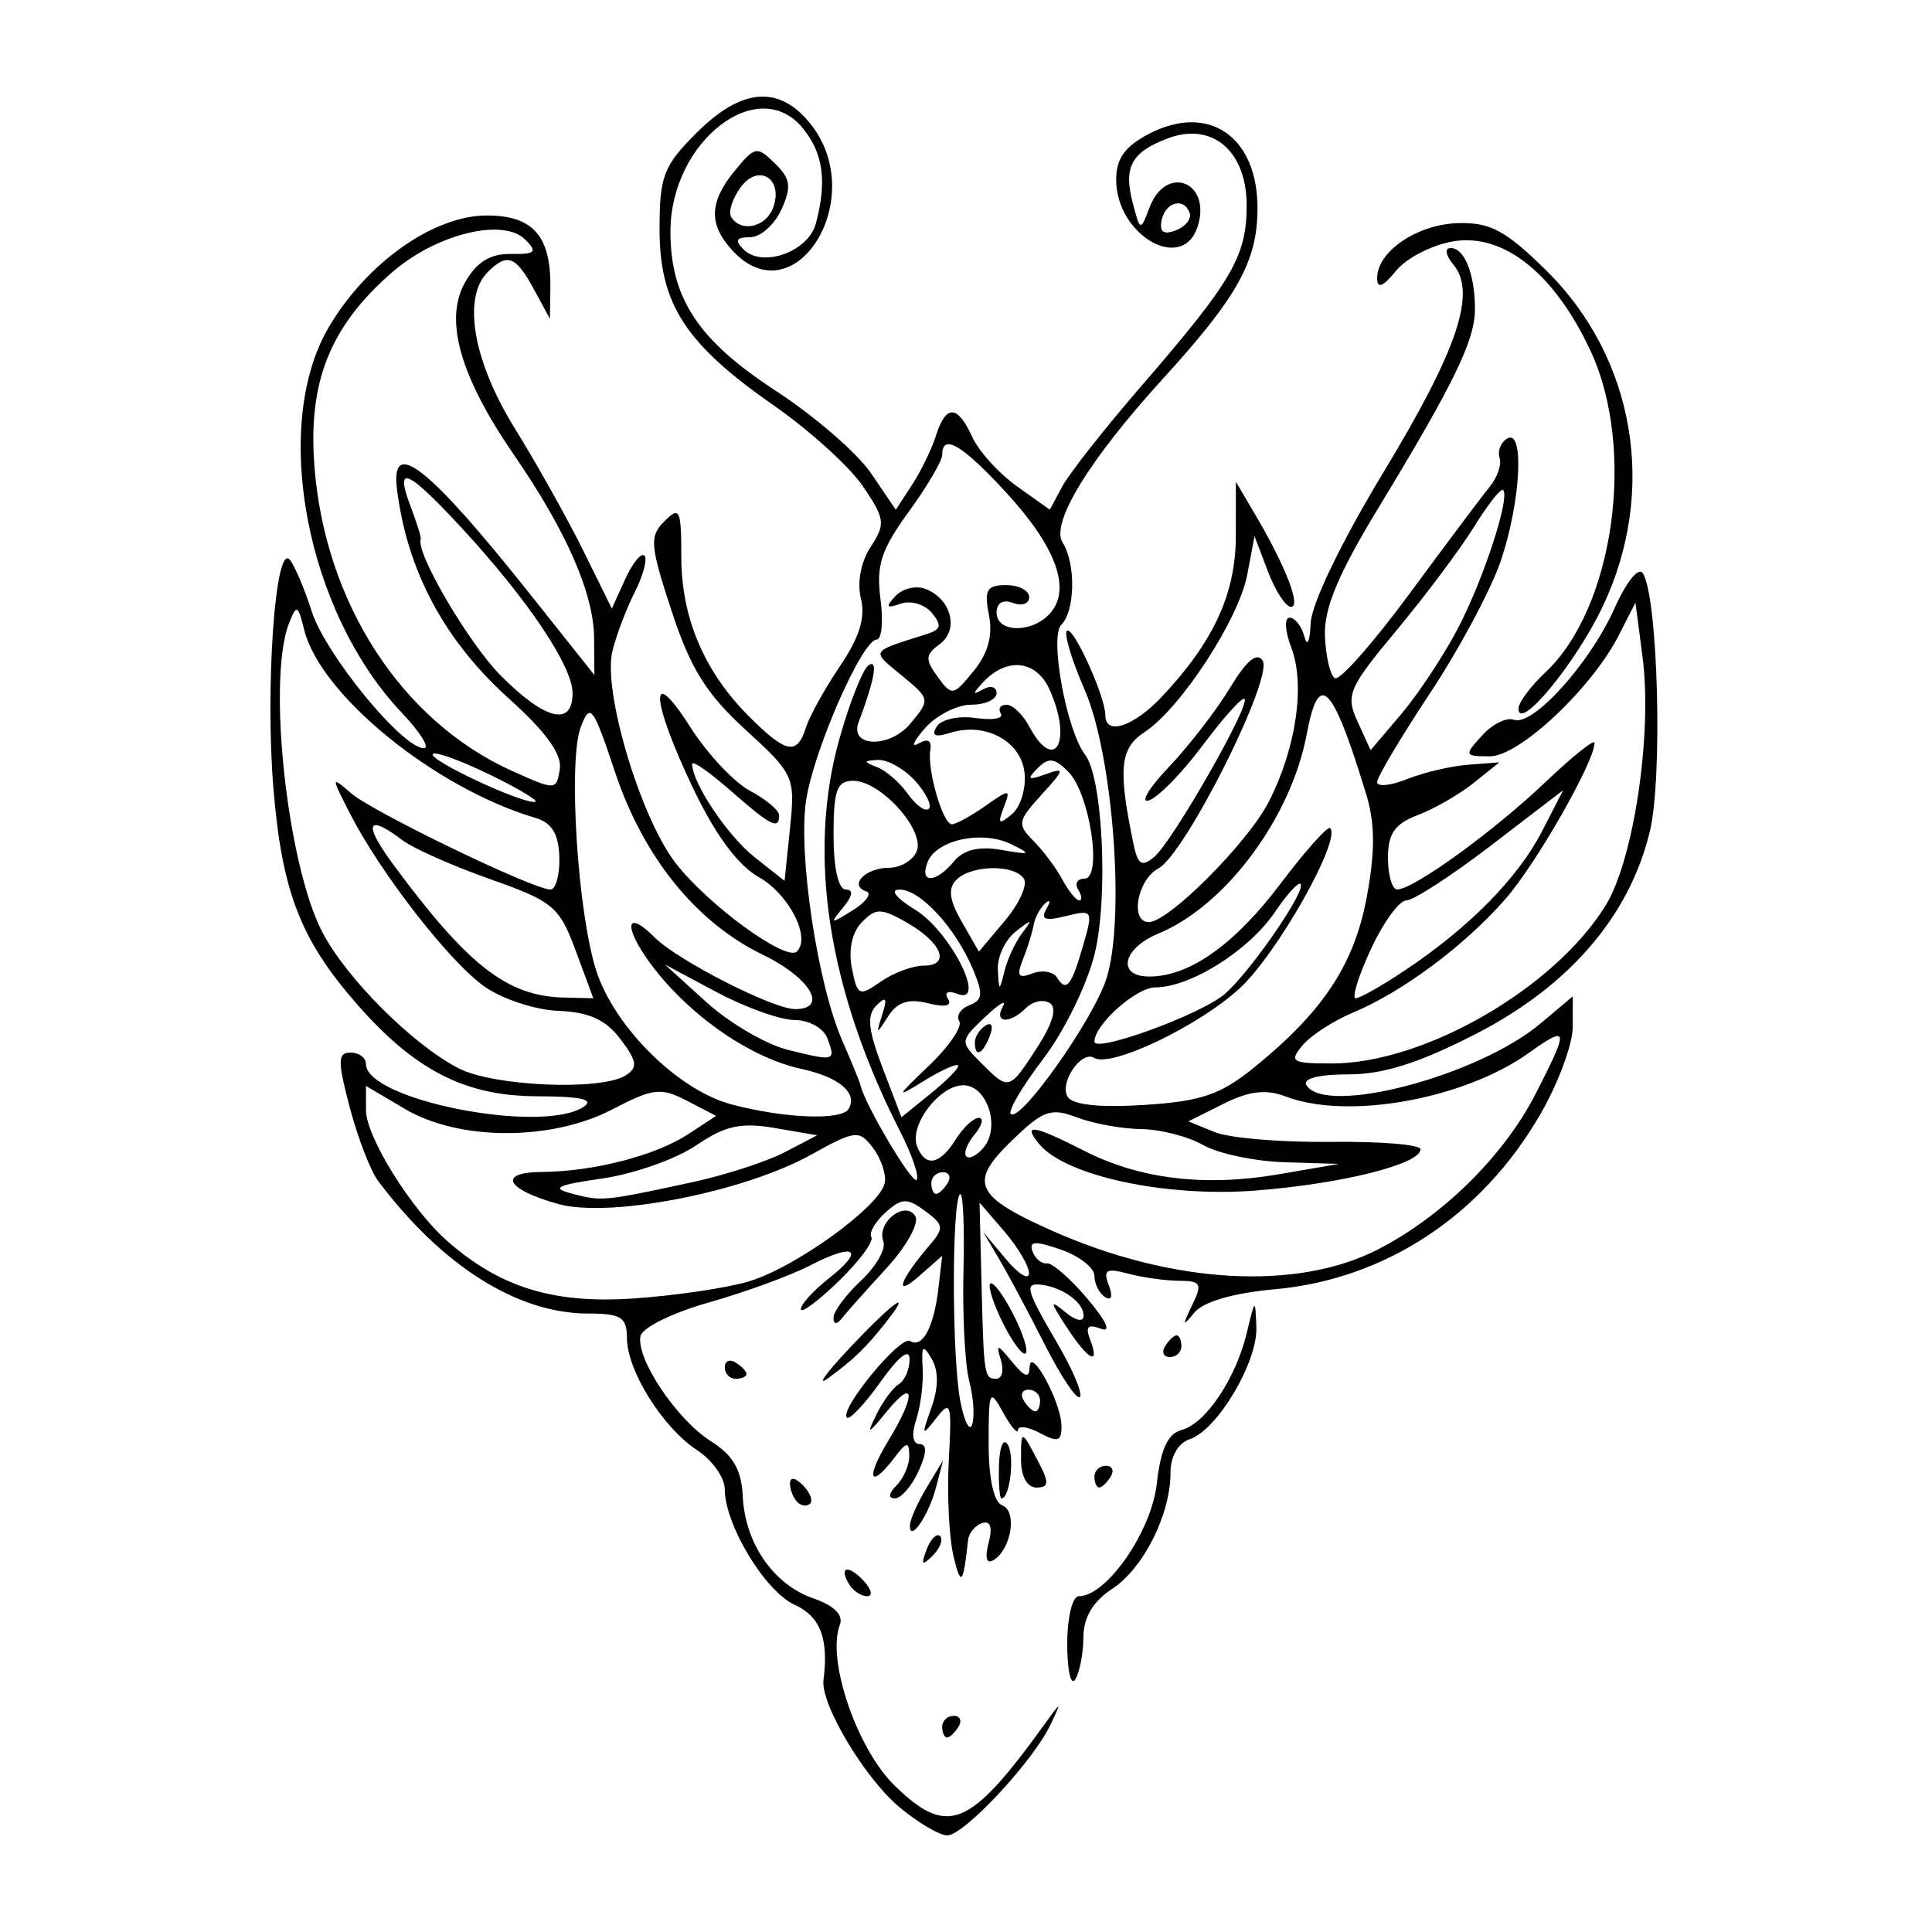 <?xml version="1.0" encoding="UTF-8" standalone="no"?>
<svg
   xmlns:dc="http://purl.org/dc/elements/1.1/"
   xmlns:cc="http://creativecommons.org/ns#"
   xmlns:rdf="http://www.w3.org/1999/02/22-rdf-syntax-ns#"
   xmlns:svg="http://www.w3.org/2000/svg"
   xmlns="http://www.w3.org/2000/svg"
   id="svgKP5"
   version="1.1"
   viewBox="0 0 100 100"
   height="100"
   width="100">
  <defs
     id="defs2" />
  <path
     d="m 39.652,5.006 c -1.082,-0.075 -2.278,0.55 -3.6,1.871 -1.708,1.708 -1.914,2.242 -1.914,4.98 0,3.882 1.335,5.941 5.91,9.127 1.857,1.293 3.936,3.18 4.621,4.191 1.14,1.684 1.174,1.946 0.396,3.133 -0.508,0.775 -0.71,1.851 -0.502,2.678 0.243,0.967 -0.082,2.013 -1.076,3.479 -0.782,1.153 -1.577,2.584 -1.766,3.18 -0.467,1.473 -1.023,1.366 -2.955,-0.566 -2.32,-2.32 -3.502,-5.11 -3.502,-8.264 0,-2.445 -0.085,-2.624 -0.871,-1.838 -0.786,0.786 -0.75,1.238 0.369,4.648 0.975,2.97 1.792,4.286 3.824,6.145 2.517,2.303 2.579,2.436 2.305,5.094 l -0.281,2.729 -1.559,-1.23 c -1.39,-1.098 -3.225,-3.84 -3.225,-4.82 0,-0.202 0.894,0.418 1.988,1.379 2.086,1.832 2.514,2.047 2.514,1.277 0,-0.257 -0.678,-0.826 -1.506,-1.266 -0.827,-0.439 -2.219,-1.925 -3.094,-3.301 -2.154,-3.388 -2.06,-1.457 0.154,3.184 1.142,2.393 2.315,3.978 3.393,4.584 1.559,0.876 2.707,3.115 1.975,3.848 -0.553,0.553 -4.653,-2.445 -6.303,-4.607 -1.818,-2.384 -3.746,-8.858 -3.252,-10.924 0.192,-0.803 0.713,-2.179 1.156,-3.059 0.444,-0.88 0.67,-1.736 0.504,-1.902 -0.166,-0.166 -0.613,0.384 -0.994,1.221 l -0.693,1.521 -1.479,-2.998 c -0.813,-1.648 -2.411,-4.499 -3.549,-6.338 -2.153,-3.478 -2.719,-6.758 -1.395,-8.082 1.003,-1.003 1.451,-0.838 2.379,0.873 l 0.84,1.547 0.023,-1.584 c 0.038,-2.698 -0.892,-3.762 -3.289,-3.762 -2.761,0 -6.231,2.456 -8.188,5.795 -2.991,5.104 -1.161,14.731 3.793,19.951 0.955,1.006 1.466,1.828 1.135,1.828 -1.111,0 -5.091,-4.857 -5.803,-7.082 -0.388,-1.212 -0.905,-2.42 -1.148,-2.686 -0.743,-0.81 -1.266,6.662 -0.832,11.883 0.443,5.333 1.411,7.817 4.346,11.16 2.991,3.407 5.586,4.73 9.293,4.74 2.304,0.006 3.001,0.168 2.402,0.555 -2.194,1.418 -11.254,-0.372 -11.254,-2.223 0,-0.325 -0.357,-0.592 -0.793,-0.592 -0.677,0 -0.683,0.418 -0.043,2.846 0.413,1.565 1.073,3.275 1.467,3.799 3.31,4.402 7.209,6.861 10.875,6.861 1.699,0 2,0.192 2.002,1.268 0.003,1.684 1.849,4.635 3.629,5.801 0.789,0.517 1.434,1.428 1.434,2.023 0,1.835 2.084,5.284 3.613,5.98 1.335,0.608 1.772,1.747 1.498,3.902 -0.157,1.235 2.117,5.05 3.91,6.559 C 47.503,94.334 48.625,95 49.029,95 c 0.867,0 4.439,-3.828 5.338,-5.719 0.604,-1.27 0.591,-1.267 -0.375,0.068 -3.812,5.268 -4.955,5.727 -7.678,3.082 -1.956,-1.9 -3.536,-6.519 -2.846,-8.318 0.199,-0.519 -0.279,-1.001 -1.375,-1.383 -2.067,-0.72 -3.538,-2.857 -3.65,-5.303 -0.062,-1.346 -0.502,-2.106 -1.637,-2.822 -1.766,-1.114 -3.877,-4.253 -3.658,-5.439 0.081,-0.441 1.654,-1.219 3.537,-1.75 1.865,-0.526 4.231,-1.391 5.258,-1.922 2.328,-1.204 2.859,-0.82 0.947,0.684 -0.79,0.621 -1.436,1.332 -1.436,1.58 0,0.248 0.876,-0.397 1.947,-1.436 1.071,-1.038 1.837,-2.068 1.701,-2.287 -0.135,-0.219 0.192,-0.791 0.727,-1.273 0.842,-0.759 1.115,-0.77 2.051,-0.084 0.974,0.714 0.997,0.889 0.227,1.785 -1.528,1.778 -1.869,2.759 -0.561,1.611 l 1.221,-1.072 -0.197,1.693 c -0.234,2.011 -0.826,3.109 -1.465,2.715 -0.496,-0.307 -3.678,3.554 -3.268,3.965 0.136,0.136 0.922,-0.701 1.746,-1.859 0.942,-1.324 1.498,-1.756 1.498,-1.162 0,0.52 -0.253,1.101 -0.561,1.291 -0.308,0.19 -0.83,0.901 -1.162,1.58 -0.52,1.064 -0.444,1.04 0.547,-0.172 1.473,-1.801 1.508,-0.832 0.057,1.549 -1.175,1.927 -0.938,2.522 0.336,0.844 0.629,-0.829 0.751,-0.847 0.766,-0.113 0.01,0.48 -0.287,1.177 -0.658,1.549 -0.409,0.409 -0.444,0.674 -0.09,0.674 0.322,0 0.874,-0.632 1.227,-1.406 0.431,-0.946 0.448,-1.406 0.053,-1.406 -0.359,-10e-7 -0.426,-0.496 -0.172,-1.268 0.229,-0.696 0.378,-1.898 0.332,-2.672 -0.069,-1.169 0.011,-1.248 0.469,-0.467 0.362,0.617 0.356,1.486 -0.018,2.531 -0.522,1.461 -0.502,1.506 0.256,0.531 0.749,-0.964 0.811,-0.763 0.648,2.158 -0.098,1.771 0.011,4.02 0.244,5 0.379,1.593 0.506,1.453 0.752,-0.844 0.039,-0.361 0.366,-0.756 0.729,-0.877 0.43,-0.143 0.547,0.212 0.334,1.025 -0.205,0.784 -0.11,1.114 0.258,0.887 0.919,-0.568 1.232,-2.528 0.451,-2.828 -0.443,-0.17 -0.707,-1.372 -0.707,-3.217 0,-2.754 0.048,-2.858 0.748,-1.594 0.412,0.744 0.759,1.151 0.77,0.908 0.011,-0.243 0.526,-0.169 1.145,0.162 0.932,0.499 1.122,0.429 1.105,-0.402 -0.024,-1.231 -1.619,-4.143 -1.646,-3.008 -0.015,0.594 -0.258,0.519 -0.91,-0.281 -0.76,-0.933 -0.846,-0.948 -0.582,-0.107 0.17,0.542 0.065,0.984 -0.234,0.984 -0.63,0 -0.649,-0.127 -0.773,-5.262 l -0.094,-3.855 1.287,1.494 c 0.707,0.822 1.28,1.798 1.273,2.168 -0.007,0.37 -0.544,0.039 -1.193,-0.734 l -1.18,-1.408 0.832,1.408 c 0.457,0.774 1.517,2.76 2.355,4.416 0.839,1.656 1.657,2.878 1.818,2.717 0.161,-0.161 -0.363,-1.41 -1.164,-2.777 -1.652,-2.819 -1.741,-3.173 -0.754,-3.023 1.098,0.167 2.111,0.926 2.111,1.584 0,0.354 -0.387,0.282 -0.943,-0.174 -0.82,-0.672 -0.81,-0.573 0.066,0.773 1.113,1.711 1.753,2.049 1.213,0.641 -0.256,-0.668 -0.108,-0.814 0.562,-0.557 0.557,0.214 0.286,-0.389 -0.697,-1.551 -0.884,-1.045 -1.829,-1.87 -2.1,-1.834 -0.271,0.036 -0.607,-0.244 -0.746,-0.623 -0.195,-0.53 0.146,-0.55 1.477,-0.086 0.952,0.332 1.73,0.944 1.73,1.359 0,0.416 0.25,0.911 0.557,1.1 0.33,0.204 0.405,-0.047 0.186,-0.619 -0.306,-0.796 -0.132,-0.9 0.992,-0.6 0.749,0.2 1.939,0.367 2.646,0.371 1.14,0.007 1.216,0.151 0.672,1.273 -0.521,1.075 -0.502,1.131 0.121,0.371 0.459,-0.559 2.019,-1.011 4.152,-1.203 5.747,-0.518 10.755,-3.83 13.785,-9.113 0.901,-1.572 1.642,-3.574 1.645,-4.453 l 0.004,-1.598 -1.68,1.412 c -3.223,2.712 -11.117,4.792 -12.107,3.189 -0.212,-0.343 0.639,-0.562 2.18,-0.562 1.816,0 3.678,-0.595 6.623,-2.111 4.822,-2.483 7.925,-6.104 8.973,-10.471 0.67,-2.794 0.42,-12.091 -0.359,-13.352 -0.219,-0.354 -0.856,0.431 -1.477,1.822 -1.271,2.848 -4.239,6.13 -5.209,5.758 -0.369,-0.142 -1.109,0.227 -1.645,0.818 -0.933,1.03 -0.915,1.074 0.41,1.074 1.533,0 5.292,-3.539 6.691,-6.299 l 0.842,-1.656 0.365,2.781 c 0.524,3.97 -0.447,10.532 -1.91,12.898 -2.65,4.288 -9.384,8.174 -14.166,8.174 -2.075,0 -2.224,-0.091 -1.527,-0.932 0.425,-0.512 1.611,-1.282 2.637,-1.711 2.552,-1.067 5.744,-3.444 7.859,-5.854 1.594,-1.815 4.625,-7.123 4.625,-8.098 0,-0.215 -1.151,0.707 -2.559,2.049 -2.647,2.522 -6.816,5.541 -7.654,5.541 -0.263,0 -0.479,-0.737 -0.479,-1.635 0,-1.265 0.351,-1.765 1.549,-2.219 0.851,-0.322 2.147,-1.067 2.881,-1.656 l 1.336,-1.07 -1.617,0.123 c -0.889,0.068 -2.313,0.403 -3.164,0.744 -0.851,0.341 -1.547,0.41 -1.547,0.154 0,-0.256 1.24,-2.339 2.756,-4.629 1.516,-2.29 3.162,-5.375 3.658,-6.855 1.034,-3.087 1.218,-6.855 0.309,-6.293 -0.326,0.201 -0.497,0.647 -0.383,0.99 0.115,0.344 -0.115,1.017 -0.508,1.496 -0.393,0.479 -2.259,2.968 -4.146,5.529 -1.888,2.562 -3.63,4.535 -3.873,4.385 -0.243,-0.15 -0.474,-1.142 -0.514,-2.205 -0.053,-1.41 0.694,-3.197 2.77,-6.613 3.914,-6.445 4.996,-8.672 4.996,-10.285 0,-1.805 -0.538,-3.162 -1.254,-3.162 -0.328,0 -0.271,0.36 0.133,0.848 1.217,1.467 0.238,4.386 -3.611,10.752 -2.183,3.611 -3.732,6.819 -3.771,7.814 -0.038,0.95 -0.179,1.257 -0.324,0.703 -0.142,-0.542 -0.486,-0.984 -0.766,-0.984 -0.281,0 -0.242,0.691 0.086,1.547 0.733,1.912 0.256,5.196 -1.158,7.969 -1.083,2.122 -5.185,6.24 -6.217,6.24 -0.99,0 -0.599,-2.191 0.496,-2.777 1.389,-0.743 5.959,-9.846 5.398,-10.752 -0.29,-0.469 -0.834,-0.016 -1.691,1.404 -0.696,1.153 -2.117,2.993 -3.156,4.088 -1.04,1.095 -1.509,1.878 -1.045,1.74 0.464,-0.138 1.721,-1.424 2.793,-2.859 1.072,-1.435 2.043,-2.513 2.16,-2.396 0.313,0.313 -3.731,7.394 -4.668,8.172 -0.65,0.54 -0.854,0.418 -1.076,-0.648 -0.814,-3.907 -0.708,-4.968 0.574,-5.809 1.862,-1.22 4.874,-5.841 5.311,-8.146 l 0.377,-1.992 0.695,1.828 c 0.383,1.006 0.919,1.83 1.191,1.83 0.54,0 -0.283,-2.121 -1.855,-4.783 l -0.996,-1.689 -0.004,2.814 c -0.004,2.976 -1.145,5.455 -3.82,8.301 -1.465,1.559 -2.934,2.041 -2.934,0.965 0,-0.979 -1.684,-4.674 -1.99,-4.367 -0.158,0.158 0.254,1.527 0.916,3.041 1.482,3.386 2.121,11.964 1.117,15.004 -0.706,2.138 -4.461,7.434 -4.936,6.959 -0.155,-0.155 0.605,-1.443 1.689,-2.863 1.084,-1.42 2.281,-3.875 2.66,-5.455 0.706,-2.941 0.406,-9.104 -0.5,-10.271 -0.962,-1.239 -1.856,-6.106 -1.236,-6.727 0.72,-0.72 0.76,-3.166 0.07,-4.256 -0.638,-1.008 1.367,-4.282 5.199,-8.49 3.87,-4.249 4.885,-6.078 4.887,-8.822 0.003,-3.704 -2.523,-5.443 -5.598,-3.854 -1.257,0.65 -1.717,1.287 -1.717,2.377 0,2.885 3.444,4.865 4.219,2.426 0.731,-2.305 -1.627,-3.243 -2.488,-0.99 -0.479,1.254 -0.488,1.251 -0.879,-0.25 -0.48,-1.841 -0.061,-2.604 1.812,-3.316 2.298,-0.874 4.09,0.642 4.09,3.459 0,2.639 -0.739,3.907 -5.424,9.326 -1.909,2.208 -3.761,4.558 -4.117,5.223 l -0.646,1.209 -1.703,-1.211 c -0.936,-0.667 -1.977,-1.815 -2.312,-2.551 -0.764,-1.676 -1.364,-1.698 -1.879,-0.07 -0.22,0.696 -0.779,1.843 -1.24,2.549 l -0.838,1.285 -1.287,-1.893 c -0.707,-1.041 -2.931,-2.964 -4.941,-4.273 -4.002,-2.608 -5.438,-4.782 -5.438,-8.238 0,-4.655 4.548,-8.19 6.861,-5.334 1.054,1.301 1.248,2.747 0.662,4.936 -0.388,1.448 -2.771,2.297 -3.736,1.332 -0.47,-0.47 -0.384,-0.635 0.334,-0.635 0.533,0 1.261,-0.641 1.619,-1.426 C 40.981,9.667 40.924,9.259 40.111,8.459 39.185,7.548 39.072,7.569 38.043,8.824 36.709,10.451 36.665,11.59 37.885,12.938 41.104,16.495 45.009,10.3 41.977,6.445 41.267,5.544 40.494,5.064 39.652,5.006 Z M 39.432,9.078 c 0.561,0.072 0.935,0.759 0.574,1.699 -0.381,0.993 -1.66,1.265 -2.158,0.459 -0.163,-0.264 0.059,-0.962 0.492,-1.549 0.351,-0.476 0.755,-0.653 1.092,-0.609 z m 21.619,1.453 c 0.223,0.03 0.426,0.194 0.531,0.51 0.098,0.295 -0.231,0.693 -0.73,0.885 -0.627,0.241 -0.852,0.078 -0.727,-0.523 0.125,-0.602 0.554,-0.921 0.926,-0.871 z m 14.42,1.018 c -2.119,0.06 -4.191,1.467 -4.191,2.848 0,0.57 0.299,0.454 0.984,-0.385 0.542,-0.663 1.886,-1.349 2.986,-1.525 2.599,-0.416 5.22,1.687 7.078,5.678 2.366,5.082 1.214,13.298 -2.332,16.629 -0.771,0.724 -1.4,1.569 -1.4,1.879 0,1.239 2.925,-2.289 4.334,-5.227 2.88,-6.007 1.723,-12.914 -2.926,-17.477 -2.08,-2.042 -2.876,-2.467 -4.533,-2.42 z m -49.531,0.354 c 0.525,0.049 0.96,0.21 1.248,0.498 0.647,0.647 0.529,0.763 -0.752,0.744 -1.066,-0.016 -1.77,0.421 -2.361,1.463 -1.101,1.939 -0.273,4.866 2.535,8.947 2.716,3.948 4.126,7.176 4.141,9.48 l 0.014,1.904 -3.305,-4.156 c -5.257,-6.612 -7.244,-8.19 -6.916,-5.494 0.514,4.23 2.452,7.862 5.803,10.875 1.915,1.722 2.753,2.885 2.629,3.648 -0.179,1.104 -0.217,1.105 -2.469,0.092 -5.738,-2.583 -9.716,-8.737 -10.238,-15.84 -0.318,-4.326 0.817,-7.153 3.986,-9.936 1.716,-1.507 4.11,-2.373 5.686,-2.227 z m 23.273,11.105 c 0.499,0.117 1.43,0.927 2.844,2.461 2.576,2.794 3.389,4.962 2.336,6.23 -0.894,1.078 -2.809,1.086 -2.809,0.012 0,-0.503 0.33,-0.701 0.844,-0.504 0.464,0.178 0.844,0.044 0.844,-0.299 0,-0.343 -0.538,-0.623 -1.195,-0.623 -1.004,0 -1.146,0.25 -0.889,1.549 0.208,1.05 -0.046,1.981 -0.791,2.896 -1.056,1.299 -1.127,1.311 -1.865,0.301 -0.656,-0.898 -0.642,-1.143 0.107,-1.691 1.014,-0.741 0.599,-2.346 -0.738,-2.859 -0.492,-0.189 -1.193,-0.019 -1.559,0.377 -0.525,0.568 -0.467,0.649 0.277,0.389 0.519,-0.182 1.244,0.03 1.611,0.473 0.528,0.636 0.478,0.864 -0.24,1.092 -2.992,0.949 -2.919,0.831 -1.324,2.145 1.488,1.226 1.494,1.252 0.447,2.506 -1.064,1.274 -3.158,1.218 -2.674,-0.072 0.829,-2.212 1.02,-3.271 0.531,-2.969 -0.3,0.185 -0.987,1.911 -1.527,3.836 -1.674,5.967 -0.587,12.984 3.141,20.291 0.627,1.229 1.012,2.363 0.857,2.518 -0.231,0.231 -2.696,-3.928 -2.9,-4.893 -0.033,-0.155 -0.457,-1.191 -0.943,-2.303 -1.288,-2.943 -2.302,-9.694 -1.871,-12.465 0.408,-2.624 2.908,-8.305 3.654,-8.305 0.257,0 0.344,-0.951 0.191,-2.111 -0.227,-1.724 0.041,-2.546 1.461,-4.496 0.956,-1.313 1.736,-2.643 1.736,-2.955 0,-0.422 0.144,-0.6 0.443,-0.529 z m -28.145,1.752 c 0.341,0.014 1.248,0.856 2.834,2.572 3.404,3.683 5.734,7.153 5.734,8.541 0,1.75 -1.403,1.412 -3.709,-0.895 -1.649,-1.649 -4.431,-6.39 -4.15,-7.074 0.034,-0.083 -0.204,-0.848 -0.527,-1.699 -0.368,-0.967 -0.447,-1.456 -0.182,-1.445 z m 56.732,0.604 c 0.377,0.376 -1.014,4.629 -2.346,7.174 -0.729,1.393 -2.042,3.378 -2.918,4.412 l -1.594,1.879 -0.676,-1.482 c -0.625,-1.371 -0.472,-1.729 2.029,-4.734 1.488,-1.788 3.29,-4.195 4.004,-5.35 0.714,-1.155 1.389,-2.009 1.5,-1.898 z M 15.375,31.564 c 0.107,0.044 0.206,0.38 0.371,1.039 0.848,3.38 6.776,8.198 11.977,9.734 0.84,0.248 1.195,0.834 1.229,2.027 0.026,0.923 -0.183,1.678 -0.465,1.678 -0.887,0 -9.208,-4.023 -10.32,-4.988 -1.038,-0.901 -1.04,-0.877 -0.055,1.049 1.576,3.081 5.126,7.652 6.951,8.951 0.913,0.65 2.639,1.221 3.836,1.268 1.591,0.062 2.457,0.457 3.219,1.467 0.862,1.143 0.908,1.466 0.266,1.873 -1.275,0.807 -6.838,0.569 -8.654,-0.371 C 21.336,54.053 17.909,50.62 16.67,48.221 14.856,44.708 13.829,35.155 14.955,32.275 15.154,31.767 15.268,31.52 15.375,31.564 Z m 37.42,2.871 c 0.62,0.062 1.174,0.479 1.52,1.238 1.222,2.682 0.286,4.412 -1.043,1.928 -0.331,-0.619 -0.861,-1.125 -1.178,-1.125 -0.317,0 -0.448,0.207 -0.291,0.461 0.157,0.253 -0.431,0.355 -1.307,0.227 -0.876,-0.129 -1.781,0.071 -2.012,0.443 -0.294,0.476 -0.086,0.573 0.697,0.324 1.811,-0.575 3.674,0.428 3.85,2.07 0.086,0.809 -0.21,1.774 -0.658,2.146 -0.673,0.558 -0.747,0.499 -0.422,-0.348 0.373,-0.973 0.326,-0.977 -0.955,-0.08 -0.742,0.52 -1.519,0.945 -1.727,0.945 -0.471,0 -1.289,-2.831 -1.115,-3.855 0.083,-0.486 -0.137,-0.602 -0.611,-0.324 -0.408,0.239 -0.26,-0.117 0.33,-0.789 0.59,-0.672 1.667,-1.221 2.393,-1.221 0.726,0 1.318,-0.27 1.318,-0.598 0,-0.328 -0.316,-0.416 -0.703,-0.197 -0.56,0.316 -0.561,0.243 -0.008,-0.354 0.614,-0.662 1.301,-0.955 1.922,-0.893 z m 15.625,1.562 c 0.509,-0.108 1.19,1.507 2.289,5.092 0.464,1.514 0.474,2.966 0.037,5.332 -0.647,3.498 -2.261,5.94 -5.852,8.846 -1.725,1.397 -2.73,1.737 -5.664,1.924 -2.312,0.147 -3.707,4.79e-4 -3.967,-0.42 -0.447,-0.723 0.71,-2.424 1.371,-2.016 0.858,0.53 5.429,-1.656 7.539,-3.605 1.934,-1.786 5.268,-7.695 4.676,-8.287 -0.124,-0.124 -1.28,1.169 -2.568,2.875 -2.382,3.155 -4.715,4.807 -6.791,4.807 -1.706,0 -1.399,-1.45 0.471,-2.225 3.48,-1.442 6.863,-5.992 7.676,-10.322 0.235,-1.251 0.478,-1.935 0.783,-2 z M 30.535,36.906 c 0.261,0.045 0.585,0.914 1.289,3.031 1.472,4.424 4.206,7.81 7.662,9.482 2.455,1.189 3.419,2.812 1.668,2.812 -1.138,0 -6.077,-2.519 -7.262,-3.703 -1.645,-1.645 -1.608,-0.384 0.051,1.707 1.998,2.518 4.987,4.537 7.533,5.09 1.971,0.428 2.947,1.263 2.439,2.084 -0.367,0.594 -3.333,0.475 -6.051,-0.244 C 35.114,56.438 31.821,53.186 30.867,50.258 29.898,47.281 29.394,39.367 30.062,37.625 c 0.183,-0.475 0.316,-0.746 0.473,-0.719 z M 22.51,39 c 0.374,0.015 1.589,0.481 2.932,1.139 1.534,0.751 2.536,1.368 2.227,1.371 -0.862,0.008 -5.548,-2.206 -5.266,-2.488 0.017,-0.017 0.054,-0.024 0.107,-0.021 z m 22.938,0.334 c 0.494,-0.024 1.358,0.463 1.92,1.084 0.562,0.621 0.88,1.27 0.707,1.443 -0.173,0.173 -0.658,-0.168 -1.076,-0.758 -0.418,-0.59 -1.139,-1.219 -1.604,-1.398 -0.719,-0.277 -0.712,-0.333 0.053,-0.371 z m 8.994,0.037 c 0.237,0.025 0.491,0.212 0.848,0.568 1.122,1.122 1.79,5.541 0.838,5.541 -0.369,0 -0.514,0.253 -0.322,0.562 0.191,0.31 0.215,0.562 0.053,0.562 -0.162,0 -0.555,-0.487 -0.873,-1.082 -0.318,-0.595 -0.993,-1.495 -1.498,-2 -0.849,-0.849 -0.816,-1.028 0.42,-2.385 1.207,-1.325 1.227,-1.428 0.211,-1.062 -0.906,0.326 -0.988,0.267 -0.418,-0.307 0.285,-0.287 0.505,-0.424 0.742,-0.398 z m -10.271,1.043 c 1.403,0 3.701,2.541 3.283,3.631 -0.184,0.48 -0.835,0.871 -1.445,0.871 -1.213,0 -2.092,0.914 -1.174,1.221 0.314,0.105 -0.002,0.547 -0.701,0.982 -1.165,0.725 -1.205,0.713 -0.498,-0.143 0.502,-0.607 0.551,-0.934 0.141,-0.934 -0.383,0 -0.633,-1.109 -0.633,-2.814 0,-2.349 0.17,-2.814 1.027,-2.814 z m 36.74,0.484 -1.107,2.148 c -1.235,2.396 -3.758,4.957 -7.055,7.16 -1.204,0.805 -2.363,1.463 -2.578,1.463 -0.215,0 0.136,-1.139 0.781,-2.531 0.645,-1.393 1.473,-2.533 1.842,-2.533 0.368,-2.44e-4 2.347,-1.284 4.395,-2.854 z m -61.465,1.809 c 0.22,-0.004 0.679,0.25 1.373,0.775 0.566,0.429 2.614,1.338 4.549,2.021 3.264,1.152 3.583,1.419 4.43,3.703 l 0.912,2.463 -1.521,-0.035 c -2.932,-0.069 -4.965,-1.653 -8.814,-6.859 -0.994,-1.345 -1.295,-2.062 -0.928,-2.068 z m 30.969,0.652 c 0.66,-0.044 1.348,0.055 1.91,0.33 1.092,0.534 1.036,0.568 -0.49,0.303 -1.171,-0.203 -1.957,-0.014 -2.461,0.594 -0.94,1.132 -1.795,1.161 -1.367,0.045 0.277,-0.723 1.308,-1.197 2.408,-1.271 z m 0.951,1.576 c 0.718,-0.009 1.397,0.174 1.633,0.555 0.195,0.316 -0.25,1.292 -0.988,2.17 l -1.342,1.596 -0.891,-1.551 c -0.647,-1.127 -0.722,-1.722 -0.273,-2.17 0.389,-0.389 1.144,-0.591 1.861,-0.6 z M 67.312,45.746 c 0.018,0.013 0.027,0.04 0.027,0.082 0,0.704 -2.806,4.683 -3.986,5.654 -1.306,1.074 -6.705,3.03 -6.705,2.43 -10e-7,-0.88 2.162,-2.805 3.15,-2.805 1.804,0 4.83,-1.898 6.17,-3.869 0.661,-0.972 1.215,-1.58 1.344,-1.492 z m -20.75,0.299 c 1.068,-0.003 2.871,1.948 3.785,4.096 0.552,1.296 0.523,1.623 -0.17,1.889 -0.461,0.177 -0.697,0.549 -0.525,0.826 0.172,0.278 -0.526,1.305 -1.551,2.285 -1.749,1.673 -1.766,1.722 -0.268,0.799 0.878,-0.541 1.669,-0.899 1.756,-0.797 0.087,0.102 -0.538,0.748 -1.387,1.436 l -1.543,1.25 -0.979,-2.564 c -0.749,-1.962 -0.824,-2.719 -0.318,-3.221 0.505,-0.501 0.576,-0.389 0.303,0.471 -0.334,1.053 -0.315,1.06 0.303,0.094 0.475,-0.743 1.051,-0.935 2.059,-0.682 0.892,0.224 1.271,0.142 1.043,-0.227 -0.21,-0.34 -0.01,-0.446 0.484,-0.256 1.575,0.604 -0.353,-3.233 -2.191,-4.361 -0.988,-0.606 -1.32,-1.036 -0.801,-1.037 z m 7.688,0.604 c 0.109,-0.047 0.083,0.101 -0.09,0.4 -0.314,0.545 -0.063,0.637 1.012,0.367 1.381,-0.347 1.412,-0.296 0.908,1.461 -0.62,2.162 -0.887,2.499 -1.363,1.729 -0.196,-0.317 -0.771,-0.416 -1.279,-0.221 -0.733,0.281 -0.834,0.13 -0.49,-0.729 0.238,-0.595 0.486,-1.392 0.551,-1.77 0.064,-0.378 0.333,-0.884 0.598,-1.125 0.066,-0.06 0.118,-0.098 0.154,-0.113 z m -8.715,0.529 c 0.321,0 0.716,0.187 1.375,0.559 1.833,1.033 2.322,2.244 0.906,2.244 -0.576,0 -1.581,0.375 -2.234,0.832 -1.112,0.779 -1.205,0.735 -1.49,-0.703 -0.187,-0.946 0.009,-1.856 0.514,-2.373 0.363,-0.372 0.609,-0.559 0.93,-0.559 z m 7.736,0.553 c 0.048,0.01 -0.082,0.195 -0.361,0.562 -0.354,0.464 -0.766,1.352 -0.918,1.971 -0.263,1.069 -0.282,1.065 -0.344,-0.072 -0.036,-0.658 0.378,-1.546 0.92,-1.971 0.428,-0.336 0.655,-0.5 0.703,-0.49 z m -18.852,2.195 2.693,1.436 c 1.481,0.789 3.29,1.434 4.02,1.434 0.73,0 1.486,0.415 1.682,0.924 0.464,1.208 0.405,1.227 -2.023,0.623 -1.139,-0.283 -3.038,-1.392 -4.221,-2.465 z m 19.635,1.893 c 0.104,0.013 0.199,0.045 0.281,0.096 0.39,0.241 0.162,1.047 -0.654,2.307 -1.449,2.238 -1.462,2.242 -2.914,0.779 -1.088,-1.096 -1.085,-1.117 0.219,-2.359 0.723,-0.689 1.139,-0.936 0.924,-0.549 -0.486,0.872 0.352,0.925 1.201,0.076 0.258,-0.258 0.633,-0.387 0.943,-0.35 z m -2.844,1.191 c -0.051,-0.001 -0.116,0.021 -0.195,0.07 -0.306,0.189 -0.557,0.582 -0.557,0.873 0,0.809 0.403,0.631 0.777,-0.344 0.144,-0.376 0.127,-0.596 -0.025,-0.6 z m 29.398,0.617 c 0.364,-0.011 -0.031,0.855 -1.121,2.984 -1.64,3.206 -4.803,6.33 -8.154,8.055 -4.221,2.173 -10.711,1.793 -16.936,-0.99 -3.946,-1.764 -4.262,-2.471 -2.051,-4.613 1.649,-1.599 2.042,-1.741 3.4,-1.225 0.845,0.321 2.342,0.593 3.328,0.604 0.986,0.011 2.425,0.382 3.199,0.824 0.774,0.442 2.673,0.843 4.221,0.891 l 2.814,0.086 -3.096,0.533 c -3.85,0.663 -7.216,0.258 -10.107,-1.217 -2.631,-1.342 -3.214,-1.427 -2.307,-0.334 1.363,1.642 6.532,2.754 11.156,2.4 4.47,-0.342 8.574,-1.366 8.574,-2.141 0,-0.24 -2.089,-0.411 -4.643,-0.381 -2.553,0.03 -5.258,-0.197 -6.01,-0.504 l -1.365,-0.557 1.82,-0.91 c 1.338,-0.668 2.197,-0.767 3.232,-0.373 3.196,1.215 9.196,0.141 12.551,-2.248 0.781,-0.556 1.273,-0.878 1.492,-0.885 z m -30.748,2.545 c 1.231,0 1.939,2.155 1.057,3.219 -0.341,0.41 -0.746,0.62 -0.9,0.465 -0.155,-0.155 0.038,-0.667 0.43,-1.139 0.392,-0.472 0.488,-0.857 0.215,-0.857 -0.273,0 -0.813,0.506 -1.199,1.125 -0.821,1.314 -1.574,1.445 -1.996,0.346 -0.417,-1.086 1.154,-3.158 2.395,-3.158 z m -30.916,0.037 2.029,1.197 c 2.801,1.653 7.578,1.657 10.73,0.012 2.103,-1.098 2.505,-1.144 3.855,-0.443 l 1.508,0.783 -1.451,0.951 c -1.684,1.103 -4.894,1.932 -7.561,1.951 -2.332,0.017 -1.869,0.91 0.861,1.664 2.648,0.731 9.563,-0.617 13.035,-2.541 2.33,-1.291 2.511,-1.311 3.227,-0.379 0.417,0.543 0.696,1.355 0.623,1.805 -0.193,1.183 -4.587,4.379 -7.035,5.115 -1.153,0.347 -3.869,0.746 -6.035,0.889 -4.113,0.271 -6.872,-0.589 -9.594,-2.99 -1.864,-1.645 -4.193,-5.398 -4.193,-6.756 z m 19.99,2.047 c 0.347,0.01 0.728,0.053 1.168,0.129 l 2.195,0.377 -1.688,0.881 c -0.929,0.484 -3.081,1.181 -4.783,1.549 -4.567,0.987 -4.664,0.996 -6.191,0.598 -1.143,-0.298 -0.852,-0.446 1.547,-0.793 1.624,-0.235 3.803,-1.003 4.84,-1.707 1.134,-0.77 1.871,-1.062 2.912,-1.033 z m 9.867,2.418 c 0.328,0 0.439,0.253 0.248,0.562 -0.191,0.31 -0.459,0.562 -0.596,0.562 -0.136,0 -0.248,-0.253 -0.248,-0.562 0,-0.31 0.268,-0.562 0.596,-0.562 z m 0.885,1.145 c 0.159,-0.159 0.242,1.608 0.184,3.926 -0.058,2.318 0.076,4.9 0.297,5.738 0.221,0.838 0.288,1.85 0.152,2.25 -0.136,0.4 -0.415,-0.159 -0.619,-1.242 C 49.27,70.209 49.26,62.246 49.688,61.818 Z m -2.844,0.838 c -0.626,0.022 -1.399,0.873 -1.119,1.602 0.145,0.379 -0.375,1.292 -1.158,2.027 -0.783,0.735 -1.424,1.597 -1.424,1.914 0,0.357 0.162,0.373 0.424,0.043 0.233,-0.294 1.275,-1.462 2.314,-2.596 1.048,-1.143 1.715,-2.347 1.496,-2.701 -0.131,-0.213 -0.325,-0.296 -0.533,-0.289 z m 4.482,3.77 c -0.028,-0.008 -0.052,-0.005 -0.068,0.012 -0.133,0.133 0.166,1.061 0.664,2.059 0.498,0.998 1.025,1.694 1.17,1.549 0.145,-0.145 -0.154,-1.071 -0.664,-2.057 -0.446,-0.863 -0.905,-1.505 -1.102,-1.562 z m -4.836,1 c -0.169,-2.11e-4 -1.117,0.864 -2.529,2.365 -1.223,1.301 -1.719,1.996 -1.102,1.547 1.324,-0.963 1.977,-1.596 3.025,-2.93 0.527,-0.671 0.707,-0.982 0.605,-0.982 z m 18.434,0.176 c -0.063,0.033 -0.171,0.476 -0.381,1.357 -0.567,2.387 -2.134,4.728 -3.383,5.055 -0.711,0.186 -1.083,0.994 -1.285,2.789 -0.279,2.477 -2.596,5.816 -4.035,5.816 -0.332,0 -0.598,1.103 -0.598,2.479 0,1.363 0.185,2.187 0.412,1.83 0.227,-0.357 0.42,-1.342 0.424,-2.186 0.006,-1.031 0.495,-1.853 1.492,-2.506 1.622,-1.063 3.018,-3.852 3.018,-6.031 0,-0.823 0.4,-1.518 0.984,-1.709 1.428,-0.466 3.526,-3.984 3.459,-5.797 -0.028,-0.755 -0.045,-1.131 -0.107,-1.098 z m -4.021,1.514 c -0.136,0 -0.404,0.253 -0.596,0.562 -0.191,0.31 -0.08,0.562 0.248,0.562 0.328,0 0.596,-0.253 0.596,-0.562 0,-0.31 -0.112,-0.562 -0.248,-0.562 z m -23.043,1.318 c -0.202,-0.034 -0.344,0.09 -0.344,0.336 0,0.328 0.253,0.596 0.562,0.596 0.31,0 0.562,-0.112 0.562,-0.248 0,-0.136 -0.253,-0.404 -0.562,-0.596 -0.077,-0.048 -0.151,-0.077 -0.219,-0.088 z m 15.379,1.494 c 0.328,0 0.596,0.253 0.596,0.562 0,0.31 -0.112,0.562 -0.248,0.562 -0.136,0 -0.404,-0.253 -0.596,-0.562 -0.191,-0.31 -0.08,-0.562 0.248,-0.562 z m -0.268,2.455 c -0.117,-0.021 -0.121,0.379 -0.121,1.18 0,0.856 0.32,1.43 0.795,1.43 0.643,0 0.669,-0.24 0.135,-1.266 -0.459,-0.882 -0.691,-1.323 -0.809,-1.344 z m -0.969,0.264 c -0.154,0.023 -0.273,0.469 -0.293,1.188 -0.027,0.947 0.031,1.721 0.129,1.721 0.437,-10e-7 0.693,-2.192 0.326,-2.785 -0.057,-0.092 -0.111,-0.131 -0.162,-0.123 z m -3.186,0.939 -0.848,1.406 c -0.466,0.774 -0.856,1.647 -0.867,1.941 -0.036,0.966 0.964,-0.474 1.348,-1.941 z m 8.428,0.281 c -0.328,0 -0.596,0.253 -0.596,0.562 0,0.31 0.112,0.562 0.248,0.562 0.136,0 0.404,-0.253 0.596,-0.562 0.191,-0.31 0.08,-0.562 -0.248,-0.562 z m -16.17,0.678 c -0.116,-0.015 -0.182,0.066 -0.182,0.242 0,0.32 0.169,0.749 0.375,0.955 0.206,0.206 0.506,0.246 0.666,0.086 0.16,-0.16 -0.009,-0.591 -0.375,-0.957 -0.202,-0.202 -0.368,-0.311 -0.484,-0.326 z m 7.436,2.922 c -0.171,0.041 -0.388,0.32 -0.547,0.736 -0.305,0.802 -0.241,0.868 0.314,0.316 0.385,-0.382 0.558,-0.837 0.385,-1.01 -0.043,-0.043 -0.095,-0.057 -0.152,-0.043 z m -4.691,1.779 c -0.158,0.04 -0.142,0.306 0.146,0.773 0.204,0.33 0.618,0.6 0.922,0.6 0.303,0 0.225,-0.354 -0.174,-0.787 -0.404,-0.438 -0.736,-0.626 -0.895,-0.586 z m 5.549,7.564 c -0.328,0 -0.598,0.253 -0.598,0.562 0,0.31 0.112,0.562 0.248,0.562 0.136,0 0.406,-0.253 0.598,-0.562 0.191,-0.31 0.08,-0.562 -0.248,-0.562 z"
     style="fill:#000000;stroke-width:0.563"
     id="pathKP5" />
</svg>
